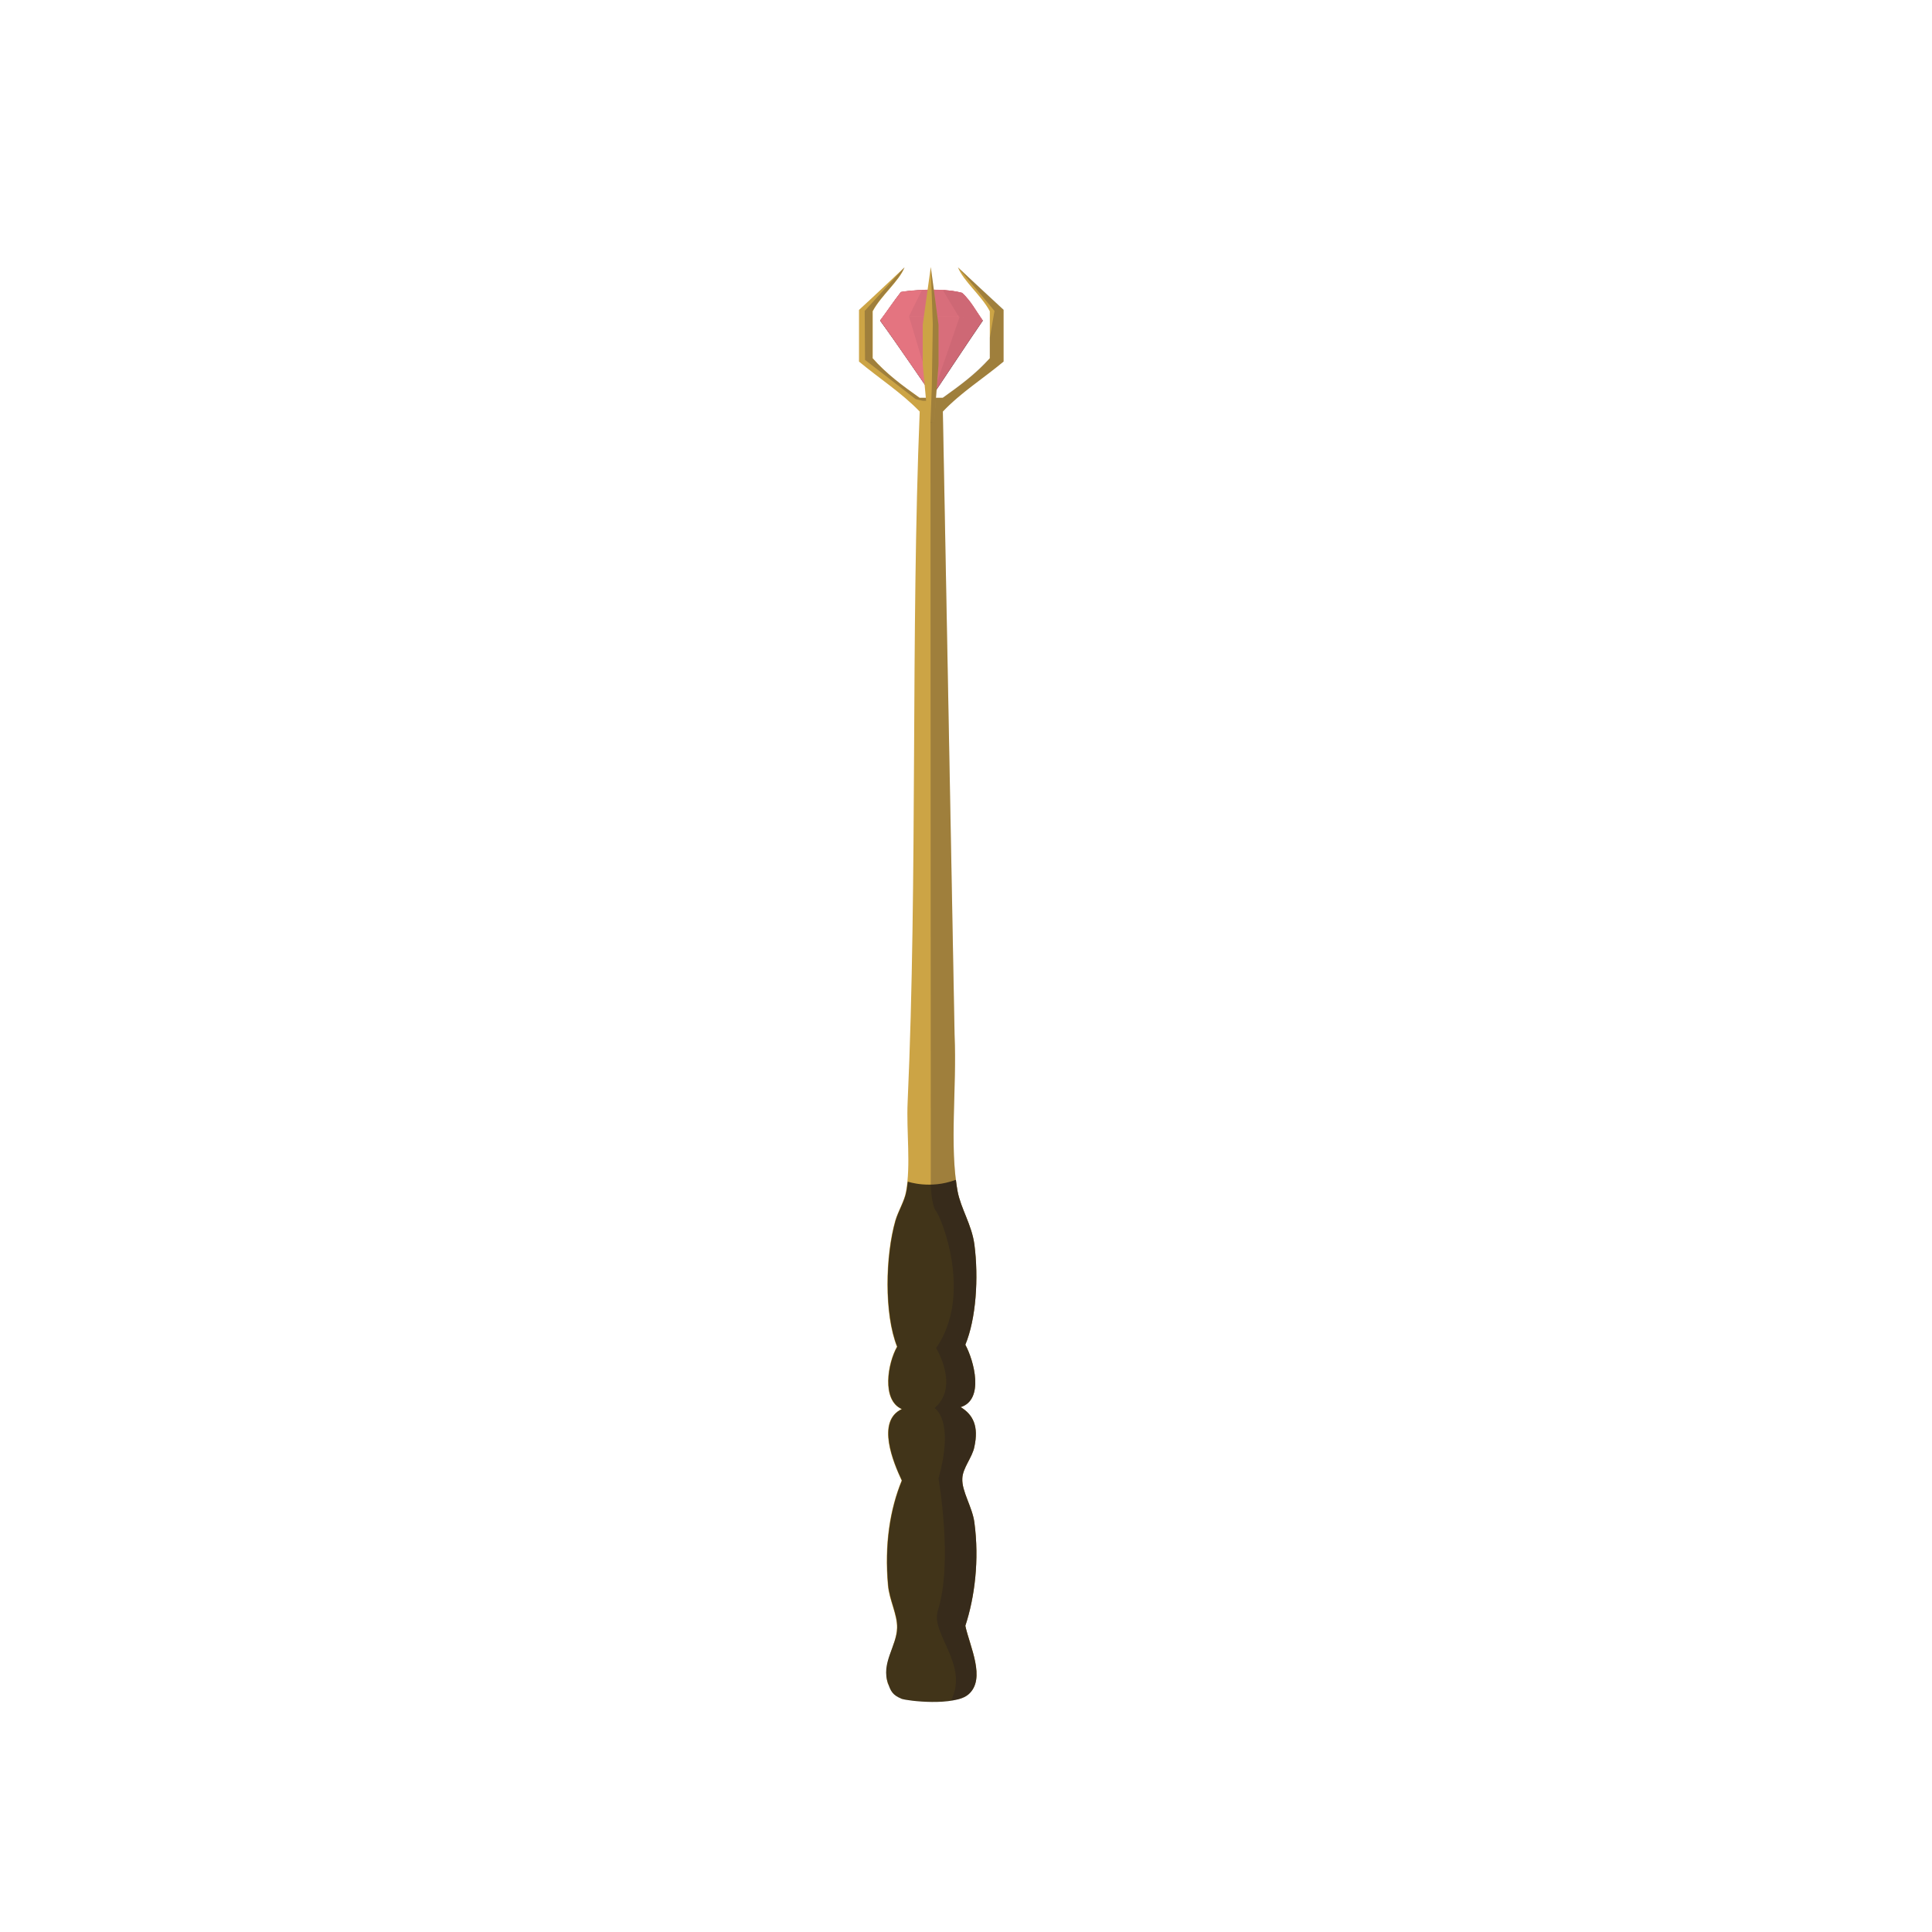 <?xml version="1.0" encoding="utf-8"?>
<!-- Generator: Adobe Illustrator 25.3.1, SVG Export Plug-In . SVG Version: 6.00 Build 0)  -->
<svg version="1.1" id="Layer_1" xmlns="http://www.w3.org/2000/svg" xmlns:xlink="http://www.w3.org/1999/xlink" x="0px" y="0px"
	 viewBox="0 0 576 576" style="enable-background:new 0 0 576 576;" xml:space="preserve">
<style type="text/css">
	.st0{fill-rule:evenodd;clip-rule:evenodd;fill:#CCA445;}
	.st1{fill-rule:evenodd;clip-rule:evenodd;fill:#413419;}
	.st2{opacity:0.25;fill-rule:evenodd;clip-rule:evenodd;fill:#1B1222;}
	.st3{fill-rule:evenodd;clip-rule:evenodd;}
	.st4{fill-rule:evenodd;clip-rule:evenodd;fill:#CE6875;}
	.st5{fill-rule:evenodd;clip-rule:evenodd;fill:#D86E7B;}
	.st6{fill-rule:evenodd;clip-rule:evenodd;fill:#E47480;}
</style>
<g>
	<path class="st0" d="M281.1,122.7c5.4-5.7,12.1-9.9,18.1-14.9c0-5.1,0-10.3,0-15.4c-4.5-4.2-9.1-8.4-13.6-12.7
		c1.6,4.1,7,8.4,9.5,13.1c0,4.7,0,9.4,0,14c-4,4.6-9,8.2-14,11.8h-6.9c-5-3.5-10-7.2-14-11.8c0-4.7,0-9.4,0-14
		c2.5-4.7,7.9-9,9.5-13.1c-4.5,4.2-9,8.5-13.6,12.7c0,5.1,0,10.3,0,15.4c6,5,12.7,9.3,18.1,14.9c-2.7,66-0.6,139.1-3.6,205.9
		c-0.4,8.8,1,18.8-0.5,26.7c-0.5,2.8-2.3,5.6-3.2,8.6c-3,10.5-3.4,27.8,0.5,37.6c-2.8,4.9-4.7,15.9,1.4,18.6c-7.7,3.6-2.5,16,0,21.3
		c-3.5,8.5-5.2,19.1-4.1,31.2c0.4,4.5,2.8,8.7,2.7,12.7c-0.1,5.4-4.5,10.4-2.7,16.7c1.2,1.7,2.5,3.2,4.1,4.5
		c7.4-1.3,15.6,2.3,19.9-1.4c5.4-4.6,0.4-14.3-0.9-20.4c2.8-8.5,4.2-19.6,2.7-30.8c-0.6-4.6-3.8-9.3-3.6-13.1c0.1-3.2,3-6.3,3.6-9.5
		c1.3-6-0.3-9.5-4.1-11.8c7.1-2.2,4-13.8,1.4-18.6c3.2-7.7,4-19.9,2.7-29.9c-0.8-5.9-4-10.6-5-15.8c-2.5-13.7-0.2-30.9-0.9-46.6
		L281.1,122.7z"/>
	<path class="st1" d="M287.8,484.7c2.8-8.5,4.2-19.6,2.7-30.8c-0.6-4.6-3.8-9.3-3.6-13.1c0.1-3.2,3-6.3,3.6-9.5
		c1.3-6-0.3-9.5-4.1-11.8c7.1-2.2,4-13.8,1.4-18.6c3.2-7.7,4-19.9,2.7-29.9c-0.8-5.9-4-10.6-5-15.8c-0.2-1.1-0.4-2.3-0.5-3.4
		c-0.1,0-0.2,0-0.2,0c-7.5,2.8-14.1,0.5-14.1,0.5l-0.1,0.2c-0.1,0.9-0.2,1.9-0.4,2.8c-0.5,2.8-2.3,5.6-3.2,8.6
		c-3,10.5-3.4,27.8,0.5,37.6c-2.8,4.9-4.7,15.9,1.4,18.6c-7.7,3.6-2.5,16,0,21.3c-3.5,8.5-5.2,19.1-4.1,31.2
		c0.4,4.5,2.8,8.7,2.7,12.7c-0.1,5.4-5,10.6-2.7,16.7c0.7,2,1.2,3.4,4.1,4.5c1.6,0.6,15.6,2.3,19.9-1.4
		C294,500.5,289.1,490.8,287.8,484.7z"/>
	<path class="st2" d="M285.6,79.7l10.9,13l-1.4,8v6.1c-0.3,0.4-0.7,0.7-1.1,1.1c-3.8,4-8.3,7.4-13,10.7h-3.6l0.1,234.9
		c0,0,0.2,6,1.6,7.6c1.4,1.7,11.1,24.8,0,40.8c0,0,7.1,11.6-0.5,17.9c0,0,6.1,3.3,1.2,21c0,0,4.4,25-0.2,39.4
		c-2.2,6.9,9.3,16,4,26.7c2-0.1,3.8-0.5,5.1-1.7c5.4-4.6,0.4-14.3-0.9-20.4c2.8-8.5,4.2-19.6,2.7-30.8c-0.6-4.6-3.8-9.3-3.6-13.1
		c0.1-3.2,3-6.3,3.6-9.5c1.3-6-0.3-9.5-4.1-11.8c7.1-2.2,4-13.8,1.4-18.6c3.2-7.7,4-19.9,2.7-29.9c-0.8-5.9-4-10.6-5-15.8
		c-2.5-13.7-0.2-30.9-0.9-46.6l-3.5-186c4.7-5,10.6-8.9,16-13.2l0,0c0.7-0.6,1.4-1.1,2.1-1.7V92.3C294.6,88.1,290.1,83.9,285.6,79.7
		z M260.1,106.8v-14c2.5-4.7,7.9-9,9.5-13.1l-11.8,13l0.1,14.6l15.1,11.7l2.1,0.5h1.2l0.1-0.9h-2.3
		C269.1,115,264.2,111.4,260.1,106.8z"/>
	<g>
		<path class="st3" d="M278,118c0,0-11.1-16.3-15.6-22.4c2.1-2.8,4-5.7,6.2-8.5c3.8-0.7,12.8-1.2,18.2,0.3c2.5,2.3,4.2,5.4,6.2,8.2
			C288.8,101.7,278,118,278,118z"/>
		<path class="st4" d="M278,118c0,0-11.1-16.3-15.6-22.4c2.1-2.8,4-5.7,6.2-8.5c3.8-0.7,12.8-1.2,18.2,0.3c2.5,2.3,4.2,5.4,6.2,8.2
			C288.8,101.7,278,118,278,118z"/>
		<path class="st5" d="M278,117.9l8.1-23.4l-17.6-2l9.5,25.2C277.9,117.7,277.9,117.8,278,117.9z"/>
		<path class="st6" d="M278.1,118l-8.1-27l-4.3,0.1c-1.1,1.5-2.2,3-3.2,4.5C266.9,101.7,278,118,278.1,118
			C278,118,278,118,278.1,118z"/>
		<path class="st6" d="M268.6,87c-2.1,2.7-4.1,5.7-6.2,8.5l8.6-1.2l15.5,0.1l6.5,1.1c-2-2.8-3.6-6-6.2-8.2
			C281.4,85.8,272.4,86.4,268.6,87z"/>
		<path class="st5" d="M288.1,91.1c0,0,0-1.1,0-2.5c-0.4-0.5-0.8-0.9-1.3-1.3c-3.3-0.9-7.9-1-11.9-0.9l-3.9,7.9l14.3,0.1L288.1,91.1
			z"/>
		<path class="st4" d="M286.8,87.3c-1.6-0.4-3.4-0.7-5.4-0.8l-0.2,0.2l4.7,7.8l0.5,0l6.5,1.1C291,92.7,289.4,89.6,286.8,87.3z"/>
	</g>
	<polygon class="st0" points="279.8,96.8 277.5,79.6 275.1,96.8 275.1,96.8 275.1,108.7 275.1,108.7 276.7,125.8 278.5,125.9 
		279.8,108.7 279.8,108.7 279.8,96.8 	"/>
	<polygon class="st2" points="277.8,115.5 277.4,125.9 278.5,125.9 279.8,108.7 279.8,108.7 279.8,96.8 279.8,96.8 277.5,79.6 
		278.1,96.7 	"/>
</g>
</svg>

